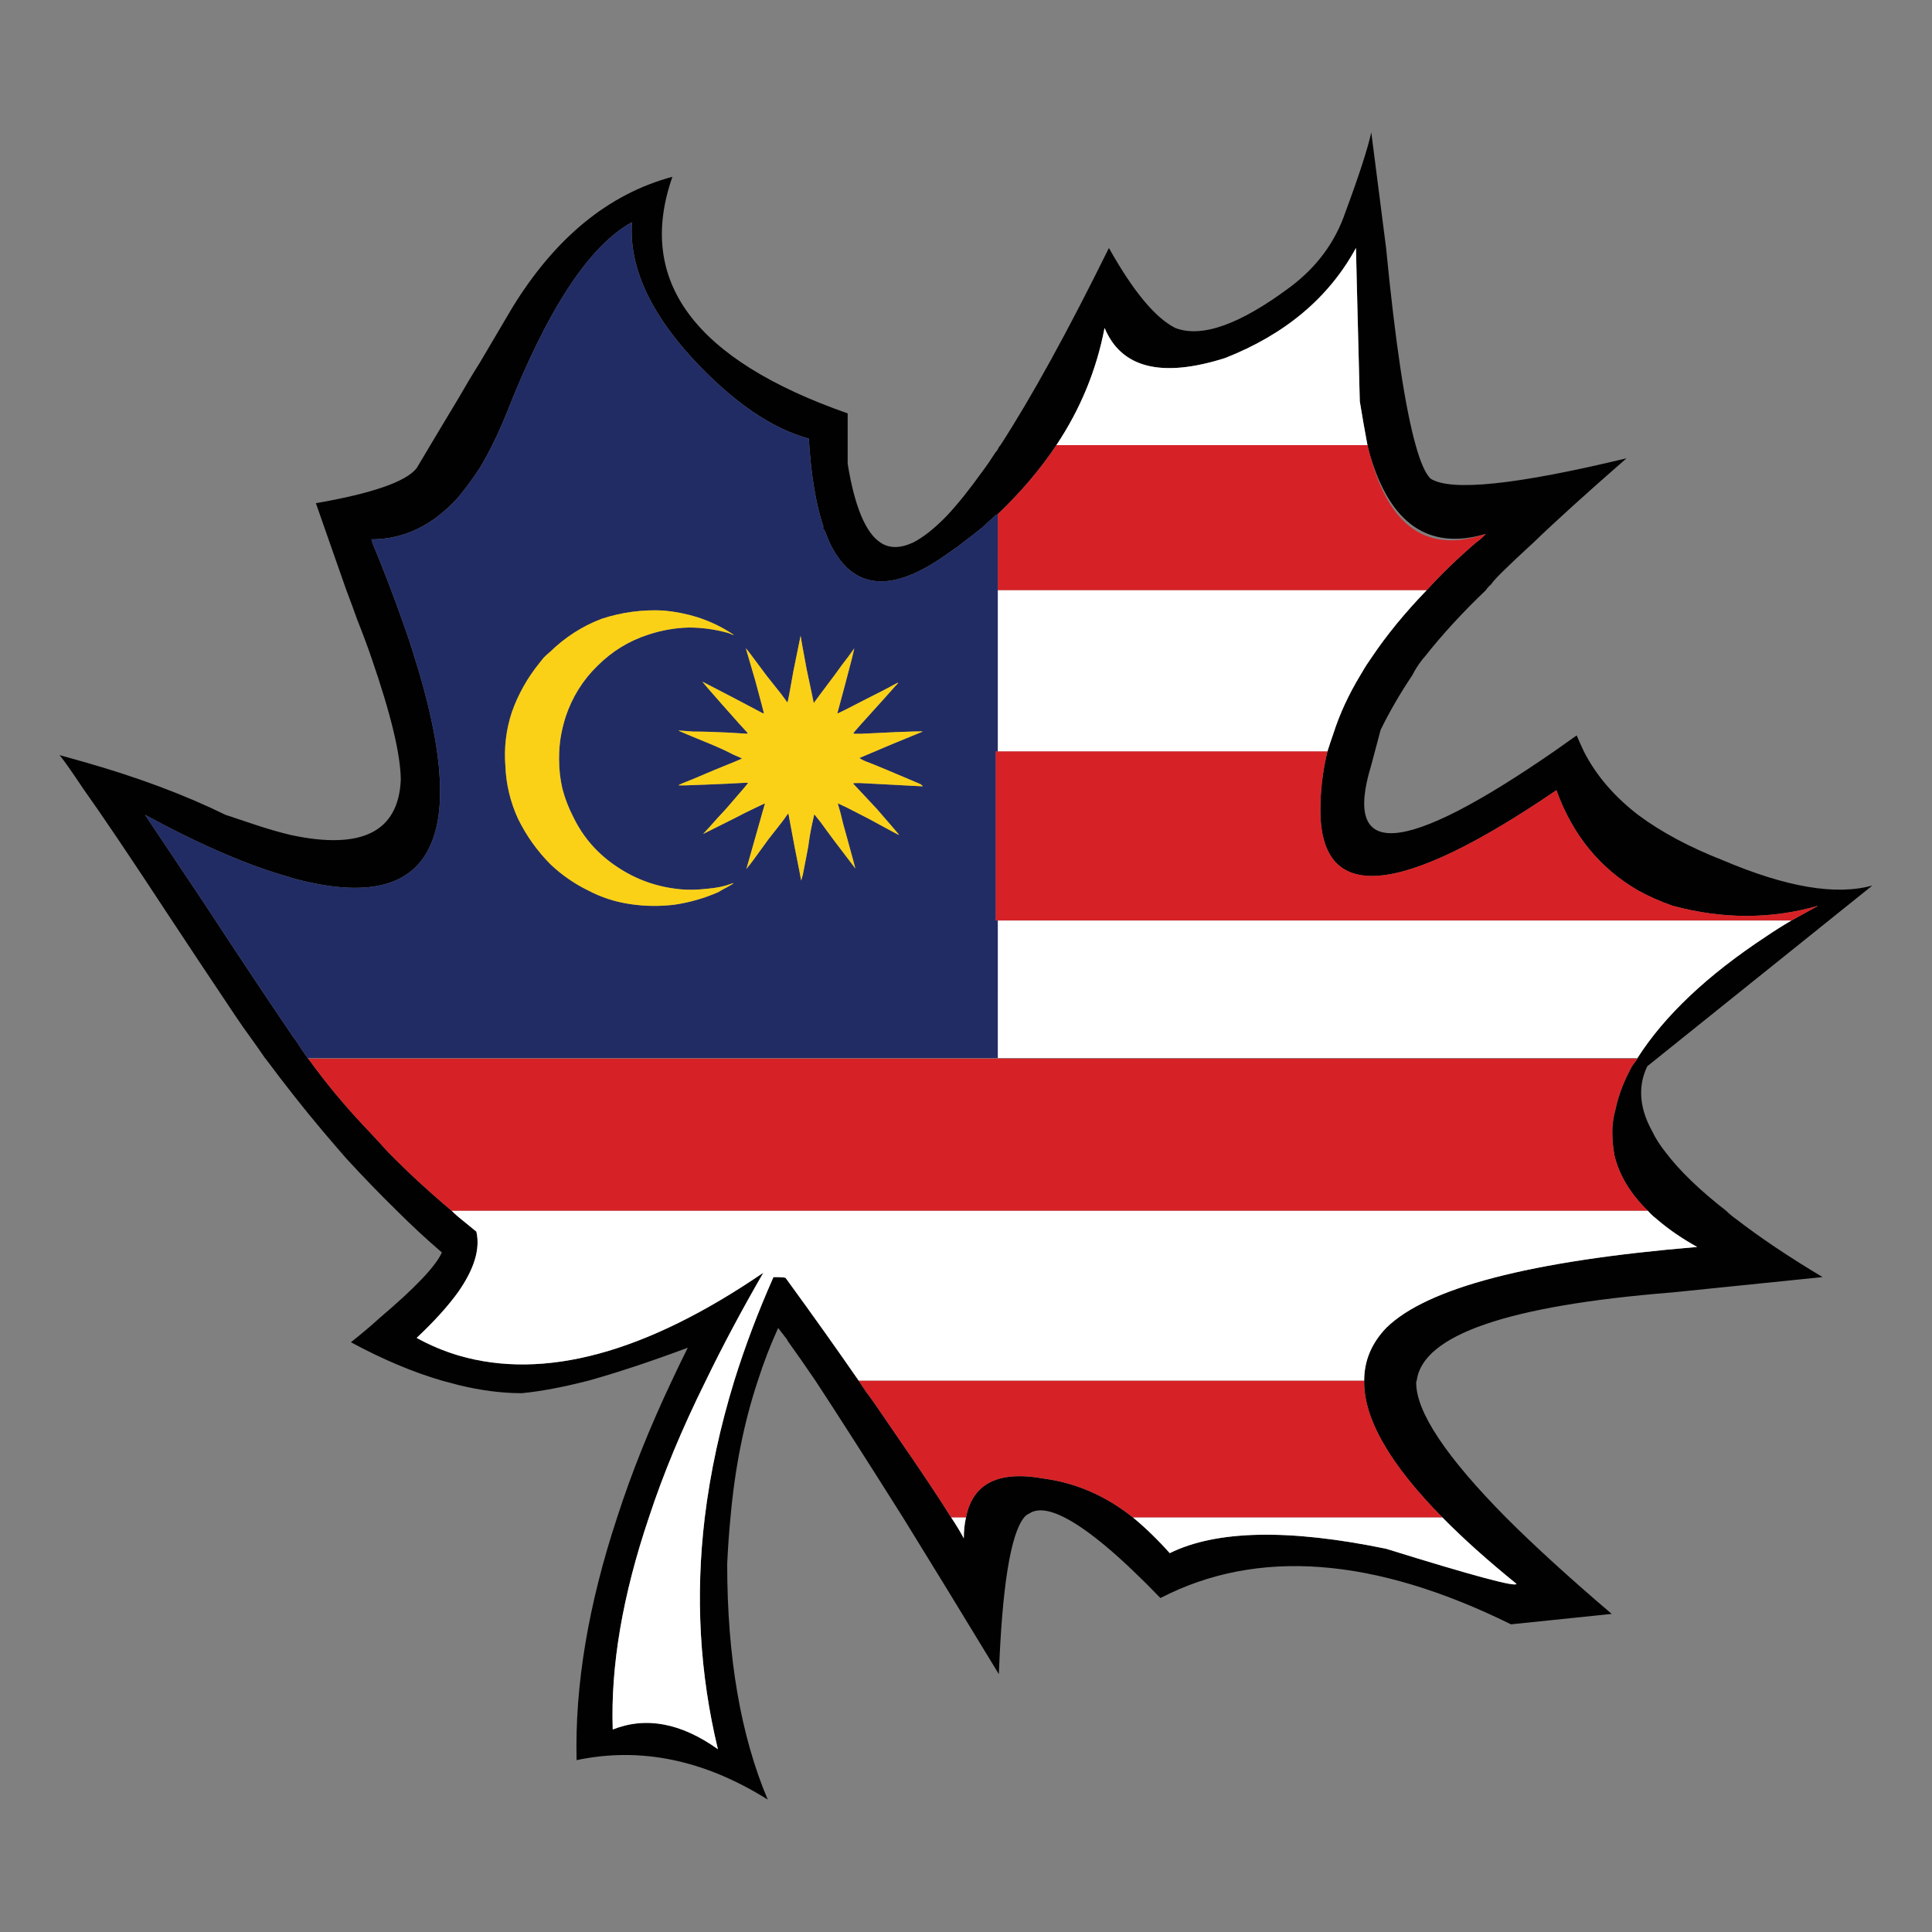 <?xml version="1.0" encoding="utf-8"?>
<!-- Generator: Adobe Illustrator 16.0.0, SVG Export Plug-In . SVG Version: 6.00 Build 0)  -->
<!DOCTYPE svg PUBLIC "-//W3C//DTD SVG 1.1//EN" "http://www.w3.org/Graphics/SVG/1.1/DTD/svg11.dtd">
<svg version="1.1" id="Layer_1" xmlns="http://www.w3.org/2000/svg" xmlns:xlink="http://www.w3.org/1999/xlink" x="0px" y="0px"
	 width="300px" height="300px" viewBox="0 0 300 300" enable-background="new 0 0 300 300" xml:space="preserve">
<rect x="0" y="0" width="300" height="300" fill="#808080" stroke="none"/>
<g>
	<path fill-rule="evenodd" clip-rule="evenodd" fill="#010101" d="M212.934,20.561l2.297,17.944
		c1.417,14.571,2.947,24.777,4.592,30.616c0.737,2.665,1.503,4.394,2.297,5.188c3.118,2.042,13.267,0.992,30.445-3.146
		c-6.235,5.442-11.056,9.808-14.458,13.096c-4.081,3.743-6.266,5.897-6.548,6.464c-0.34,0.283-0.624,0.594-0.851,0.935
		c-3.571,3.402-6.747,6.86-9.524,10.375c-0.171,0.17-0.312,0.34-0.425,0.51c-0.568,0.737-1.05,1.502-1.447,2.296
		c-1.87,2.778-3.515,5.612-4.932,8.504l-1.446,5.443c-4.536,14.798,4.934,14.089,28.405-2.126c1.133-0.794,2.296-1.616,3.486-2.466
		c0.341,0.794,0.71,1.616,1.106,2.466c1.87,3.685,4.678,6.973,8.42,9.865c3.571,2.664,7.967,5.018,13.182,7.059
		c9.865,4.196,17.604,5.498,23.217,3.912l-34.953,28.065c-1.076,2.21-1.248,4.593-0.51,7.144c0.284,0.964,0.709,1.955,1.275,2.977
		c0.51,1.076,1.218,2.184,2.126,3.316c2.154,2.835,5.272,5.84,9.355,9.016c0.453,0.451,0.963,0.877,1.529,1.275
		c3.742,2.891,8.223,5.896,13.438,9.016l-23.303,2.379c-25.569,2.041-38.809,6.605-39.715,13.693
		c-0.059,0.057-0.085,0.17-0.085,0.34c0,4.535,4.647,11.512,13.946,20.922c4.423,4.422,9.893,9.412,16.414,14.969l-15.648,1.615
		c-21.262-10.49-39.405-11.85-54.429-4.082c-6.237-6.463-11.197-10.631-14.883-12.502c-2.438-1.248-4.281-1.447-5.528-0.596
		c-0.284,0.115-0.538,0.313-0.766,0.596c-2.097,2.607-3.401,10.715-3.912,24.322c-5.612-9.242-10.572-17.35-14.883-24.322
		c-5.613-8.902-10.147-15.988-13.607-21.262c-1.701-2.494-3.146-4.564-4.337-6.209v-0.084c-0.51-0.682-0.993-1.305-1.445-1.871
		c-1.191,2.607-2.239,5.33-3.148,8.164c-2.154,6.463-3.571,13.551-4.252,21.262c-0.228,2.324-0.397,4.734-0.51,7.229
		c0,14.459,2.098,26.646,6.294,36.57c-9.865-6.182-19.758-8.223-29.681-6.125c-0.283-11.564,1.814-24.123,6.293-37.674
		c2.211-6.859,5.045-13.947,8.505-21.262c0.792-1.699,1.616-3.4,2.466-5.102c-5.784,2.152-10.915,3.854-15.395,5.102
		c-3.968,1.021-7.426,1.672-10.375,1.955c-3.119,0-6.407-0.424-9.865-1.275c-0.851-0.227-1.701-0.453-2.551-0.68
		c-4.479-1.305-9.186-3.289-14.118-5.953c1.645-1.305,3.119-2.551,4.423-3.742c5.556-4.705,8.788-8.107,9.695-10.205
		c-2.382-2.041-4.707-4.195-6.974-6.463c-2.607-2.551-5.216-5.246-7.824-8.08c-1.191-1.361-2.409-2.778-3.657-4.252
		c-3.005-3.572-5.981-7.342-8.93-11.311c-0.057,0-0.085-0.029-0.085-0.086c-0.737-1.078-1.474-2.125-2.211-3.146
		c-0.794-1.077-1.587-2.211-2.381-3.402c-3.912-5.84-7.399-11.083-10.46-15.733c-5.84-8.9-10.235-15.421-13.182-19.56
		c-1.815-2.722-3.034-4.451-3.658-5.188c1.248,0.34,2.467,0.681,3.658,1.021c8.391,2.381,15.762,5.131,22.112,8.25l4.592,1.53
		c2.042,0.68,3.913,1.22,5.613,1.616c10.942,2.325,16.612-0.51,17.009-8.504c0-3.913-1.531-10.291-4.593-19.135
		c-0.624-1.814-1.332-3.714-2.126-5.698c-0.567-1.587-1.162-3.203-1.786-4.848l-4.678-13.352c8.788-1.531,14.003-3.345,15.648-5.442
		c2.325-3.913,4.479-7.513,6.464-10.801c1.134-1.984,2.239-3.827,3.316-5.528c1.871-3.175,3.544-6.01,5.018-8.504
		c6.69-10.942,14.995-17.746,24.918-20.411c-5.671,16.159,3.402,28.406,27.214,36.74v7.824c1.077,6.634,2.777,10.716,5.103,12.246
		c1.36,0.907,3.033,0.907,5.018,0c1.586-0.794,3.343-2.183,5.272-4.167c1.701-1.815,3.543-4.111,5.527-6.889
		c0.682-0.907,1.361-1.899,2.042-2.977c0.112-0.113,0.226-0.255,0.341-0.425c0.113-0.283,0.254-0.51,0.425-0.68
		c4.876-7.541,10.489-17.746,16.838-30.616c3.742,6.69,7.173,10.829,10.292,12.416c4.081,1.588,10.006-0.51,17.773-6.292
		c4.195-3.119,7.087-7.031,8.676-11.736C211.035,27.223,212.367,23.112,212.934,20.561z M212.339,69.122
		c-0.396-2.098-0.794-4.366-1.191-6.804c-0.396-15.422-0.594-23.359-0.594-23.813c-4.196,7.71-10.972,13.409-20.326,17.094
		c-9.865,3.119-16.103,1.56-18.71-4.678c-1.248,6.521-3.742,12.587-7.485,18.2c-2.493,3.742-5.528,7.313-9.099,10.715
		c-0.115,0.057-0.229,0.114-0.341,0.17c-0.681,0.624-1.36,1.247-2.042,1.871c-0.963,0.794-1.984,1.587-3.061,2.381
		c-0.454,0.397-0.879,0.709-1.276,0.936c-0.454,0.34-0.851,0.624-1.191,0.851c-8.618,6.18-14.685,5.584-18.2-1.787
		c-0.226-0.566-0.481-1.19-0.764-1.871c-0.113-0.169-0.228-0.312-0.34-0.425l0.085-0.084h0.084
		c-1.191-3.516-1.955-8.107-2.295-13.777c-5.84-1.587-11.878-5.755-18.115-12.502c-6.689-7.313-9.809-14.344-9.355-21.091
		C91.49,38.137,84.998,48.03,78.647,64.189c-1.304,3.231-2.693,6.066-4.167,8.505c-1.077,1.644-2.183,3.146-3.316,4.507
		c-3.913,4.366-8.42,6.549-13.522,6.549c0.114,0.113,0.17,0.283,0.17,0.51c1.813,4.366,3.402,8.505,4.762,12.417
		c0.68,1.87,1.275,3.657,1.786,5.357c4.195,13.323,5.074,22.934,2.636,28.83c-2.778,6.862-10.035,8.675-21.771,5.443
		c-0.057-0.056-0.114-0.084-0.17-0.084c-6.35-1.759-13.862-4.99-22.537-9.695c3.345,4.99,6.378,9.524,9.1,13.607
		c5.839,8.902,10.29,15.59,13.352,20.071c0.284,0.453,0.624,0.936,1.021,1.446c0.567,0.907,1.163,1.786,1.787,2.636
		c0,0.057,0.028,0.086,0.084,0.086c2.722,3.798,5.869,7.568,9.44,11.311c1.021,1.076,2.013,2.153,2.977,3.23
		c3.005,3.063,6.293,6.096,9.866,9.102c0.339,0.339,0.68,0.65,1.021,0.936c0.963,0.792,1.899,1.559,2.807,2.295
		c0.624,2.666-0.313,5.783-2.807,9.355c-1.588,2.211-3.742,4.592-6.464,7.145c2.042,1.133,4.196,2.041,6.464,2.721
		c13.323,3.912,29.113-0.369,47.37-12.842c-3.344,5.783-6.32,11.367-8.93,16.754c-3.686,7.428-6.633,14.516-8.845,21.262
		c-4.081,12.076-5.953,23.047-5.612,32.912c5.161-2.041,10.602-1.02,16.33,3.061c-2.835-11.734-3.515-23.727-2.042-35.973
		c0.851-6.975,2.38-14.063,4.593-21.262c1.645-5.273,3.656-10.604,6.038-15.988c0-0.057,0.028-0.084,0.084-0.084
		c1.248,0,1.87,0.055,1.87,0.168c4.252,5.84,8.023,11.141,11.312,15.904c0.397,0.623,0.794,1.221,1.191,1.787
		c0.51,0.678,1.02,1.389,1.53,2.125c1.191,1.758,2.297,3.373,3.317,4.848c3.573,5.16,6.351,9.326,8.335,12.502
		c0.792,1.189,1.445,2.268,1.955,3.23c0-1.189,0.113-2.268,0.34-3.23c1.021-5.33,5.074-7.342,12.162-6.039
		c4.988,0.682,9.582,2.693,13.776,6.039c1.929,1.588,3.827,3.43,5.699,5.527c7.256-3.572,18.454-3.799,33.593-0.68
		c13.494,4.195,20.24,6.01,20.24,5.443c-4.48-3.631-8.307-7.061-11.481-10.291c-8.221-8.334-12.273-15.42-12.16-21.262
		c0-3.063,1.133-5.783,3.401-8.164c6.292-6.236,22.395-10.432,48.305-12.586c-2.437-1.361-4.536-2.808-6.293-4.338
		c-0.511-0.398-0.964-0.824-1.36-1.275c-2.722-2.664-4.45-5.527-5.188-8.591c-0.227-1.189-0.341-2.438-0.341-3.741
		c0-1.078,0.171-2.238,0.51-3.488c0.455-2.152,1.306-4.365,2.552-6.632c0.284-0.397,0.567-0.794,0.851-1.19v-0.086
		c4.195-6.576,10.857-12.871,19.985-18.88c1.249-0.851,2.551-1.671,3.913-2.465c1.36-0.737,2.749-1.503,4.166-2.297
		c-7.313,2.098-14.853,2.098-22.622,0c-1.928-0.68-3.712-1.474-5.356-2.38c-5.953-3.458-10.179-8.647-12.672-15.564
		c-24.436,16.668-36.654,17.69-36.654,3.061c0-3.061,0.369-6.094,1.104-9.099c0.284-0.908,0.597-1.843,0.936-2.807
		c0.963-3.005,2.354-6.01,4.167-9.014c0.115-0.17,0.198-0.312,0.256-0.425c0.454-0.794,0.964-1.587,1.53-2.381
		c2.325-3.458,5.159-6.917,8.504-10.375c2.27-2.495,4.82-4.961,7.654-7.399c0.568-0.397,1.078-0.85,1.531-1.36
		c-8.845,2.608-14.854-1.53-18.028-12.417C212.566,70.028,212.452,69.575,212.339,69.122z"/>
	<path fill-rule="evenodd" clip-rule="evenodd" fill="#D62226" d="M212.339,69.122c0.113,0.454,0.228,0.907,0.341,1.36
		c3.003,11.396,9.015,15.535,18.028,12.417c-0.453,0.51-0.963,0.963-1.531,1.36c-2.834,2.438-5.385,4.904-7.654,7.399h-66.589
		V79.837c3.57-3.402,6.605-6.973,9.099-10.715H212.339z M154.934,116.662h51.196c-0.735,3.005-1.104,6.038-1.104,9.099
		c0,14.629,12.219,13.607,36.654-3.061c2.493,6.917,6.719,12.105,12.672,15.564c1.645,0.907,3.429,1.701,5.356,2.38
		c7.77,2.098,15.309,2.098,22.622,0c-1.417,0.794-2.806,1.56-4.166,2.297h-123.23h-0.341v-26.279H154.934z M255.882,188.016H70.143
		c-3.572-3.006-6.86-6.039-9.866-9.102c-0.963-1.077-1.956-2.154-2.977-3.23c-3.571-3.742-6.718-7.513-9.44-11.311h206.405
		c-0.283,0.396-0.566,0.793-0.851,1.19c-1.246,2.267-2.097,4.479-2.552,6.632c-0.339,1.25-0.51,2.41-0.51,3.488
		c0,1.303,0.114,2.552,0.341,3.741C251.432,182.488,253.16,185.352,255.882,188.016z M150,235.641h-2.295
		c-1.985-3.176-4.762-7.342-8.335-12.502c-1.02-1.475-2.126-3.09-3.317-4.848c-0.51-0.736-1.02-1.447-1.53-2.125
		c-0.397-0.566-0.794-1.164-1.191-1.787h78.498c-0.113,5.842,3.939,12.928,12.16,21.262h-48.051
		c-4.194-3.346-8.788-5.357-13.776-6.039C155.074,228.299,151.021,230.311,150,235.641z"/>
	<path fill-rule="evenodd" clip-rule="evenodd" fill="#FFFFFF" d="M221.522,91.659c-3.345,3.458-6.179,6.917-8.504,10.375
		c-0.566,0.794-1.076,1.587-1.53,2.381c-0.058,0.114-0.141,0.255-0.256,0.425c-1.813,3.004-3.204,6.009-4.167,9.014
		c-0.339,0.964-0.651,1.899-0.936,2.807h-51.196V91.659H221.522z M212.339,69.122h-48.307c3.743-5.613,6.237-11.68,7.485-18.2
		c2.607,6.237,8.845,7.796,18.71,4.678c9.354-3.685,16.13-9.383,20.326-17.094c0,0.453,0.197,8.391,0.594,23.813
		C211.545,64.755,211.942,67.023,212.339,69.122z M254.266,164.287h-99.332v-21.346h123.23c-1.362,0.794-2.664,1.615-3.913,2.465
		C265.123,151.416,258.461,157.711,254.266,164.287z M70.143,188.016h185.739c0.396,0.451,0.85,0.877,1.36,1.275
		c1.757,1.53,3.856,2.977,6.293,4.338c-25.91,2.154-42.013,6.35-48.305,12.586c-2.269,2.381-3.401,5.102-3.401,8.164h-78.498
		c-3.289-4.764-7.06-10.064-11.312-15.904c0-0.113-0.623-0.168-1.87-0.168c-0.057,0-0.084,0.027-0.084,0.084
		c-2.382,5.385-4.394,10.715-6.038,15.988c-2.212,7.199-3.742,14.287-4.593,21.262c-1.473,12.246-0.794,24.238,2.042,35.973
		c-5.728-4.08-11.169-5.102-16.33-3.061c-0.341-9.865,1.531-20.836,5.612-32.912c2.212-6.746,5.159-13.834,8.845-21.262
		c2.609-5.387,5.586-10.971,8.93-16.754c-18.256,12.473-34.046,16.754-47.37,12.842c-2.268-0.68-4.422-1.588-6.464-2.721
		c2.722-2.553,4.876-4.934,6.464-7.145c2.494-3.572,3.43-6.689,2.807-9.355c-0.907-0.736-1.843-1.503-2.807-2.295
		C70.823,188.666,70.482,188.354,70.143,188.016z M175.938,235.641h48.051c3.175,3.23,7.001,6.66,11.481,10.291
		c0,0.566-6.746-1.248-20.24-5.443c-15.139-3.119-26.337-2.893-33.593,0.68C179.766,239.07,177.867,237.229,175.938,235.641z
		 M147.705,235.641H150c-0.228,0.963-0.34,2.041-0.34,3.23C149.149,237.908,148.497,236.83,147.705,235.641z"/>
	<path fill-rule="evenodd" clip-rule="evenodd" fill="#222C64" d="M154.934,164.287H47.776c-0.624-0.85-1.219-1.729-1.787-2.636
		c-0.397-0.511-0.737-0.993-1.021-1.446c-3.062-4.48-7.512-11.169-13.352-20.071c-2.722-4.083-5.755-8.617-9.1-13.607
		c8.675,4.706,16.187,7.936,22.537,9.695c0.056,0,0.113,0.028,0.17,0.084c11.736,3.232,18.993,1.419,21.771-5.443
		c2.438-5.896,1.559-15.507-2.636-28.83c-0.511-1.701-1.106-3.487-1.786-5.357c-1.36-3.913-2.949-8.051-4.762-12.417
		c0-0.227-0.057-0.397-0.17-0.51c5.103,0,9.61-2.183,13.522-6.549c1.134-1.36,2.239-2.863,3.316-4.507
		c1.474-2.438,2.864-5.273,4.167-8.505c6.35-16.159,12.842-26.052,19.475-29.681c-0.454,6.747,2.666,13.778,9.355,21.091
		c6.237,6.747,12.275,10.915,18.115,12.502c0.34,5.67,1.104,10.262,2.295,13.777h-0.084l-0.085,0.084
		c0.113,0.114,0.228,0.256,0.34,0.425c0.283,0.681,0.539,1.305,0.764,1.871c3.515,7.371,9.583,7.966,18.2,1.787
		c0.34-0.227,0.737-0.511,1.191-0.851c0.397-0.227,0.822-0.539,1.276-0.936c1.076-0.794,2.098-1.587,3.061-2.381
		c0.682-0.624,1.361-1.248,2.042-1.871c0.112-0.057,0.226-0.113,0.341-0.17v11.822v25.003h-0.341v26.279h0.341V164.287z
		 M113.687,108.242l-4.593-2.381c-0.057,0,0.993,1.219,3.146,3.657c2.156,2.438,3.375,3.799,3.657,4.082
		c0.057,0.057,0.113,0.114,0.169,0.17c0,0.056,0,0.114,0,0.17l-2.721-0.17c-2.211-0.114-4.109-0.17-5.697-0.17l-2.297-0.17
		c0,0.058,1.673,0.766,5.018,2.126c1.36,0.567,2.523,1.106,3.487,1.616l1.36,0.595c0,0.057-1.417,0.652-4.252,1.786
		c-2.777,1.191-4.478,1.899-5.103,2.126l-0.51,0.255c0.058,0.057,1.391,0.029,3.998-0.085c2.834-0.114,4.678-0.198,5.528-0.255
		c0.85-0.057,1.275-0.057,1.275,0s-1.134,1.389-3.402,3.997c-0.963,1.02-1.813,1.956-2.551,2.807l-1.021,1.105l4.762-2.381
		c1.306-0.68,2.438-1.248,3.402-1.701l1.447-0.68l-2.892,10.205l0.256-0.34c0.226-0.226,1.276-1.645,3.146-4.252
		c1.757-2.21,2.694-3.43,2.807-3.657l0.254-0.34c0.058,0,0.084,0.028,0.084,0.085l0.937,5.018c0.679,3.402,1.02,5.159,1.02,5.272
		l0.256-0.85c0.113-0.625,0.395-2.098,0.85-4.422c0.169-1.306,0.369-2.467,0.595-3.487l0.34-1.531l1.02,1.276
		c0.566,0.793,1.276,1.757,2.126,2.892l3.232,4.252c0-0.057-0.453-1.731-1.36-5.018c-0.398-1.361-0.709-2.551-0.937-3.572
		c-0.283-0.964-0.425-1.474-0.425-1.53l1.447,0.68c0.907,0.453,2.011,1.021,3.317,1.701c3.118,1.701,4.704,2.551,4.762,2.551
		c0-0.057-1.163-1.417-3.486-4.082l-3.658-3.913c0-0.056,0.113-0.084,0.34-0.084c0.284,0,0.539,0,0.766,0
		c2.096,0.113,4.252,0.227,6.463,0.34l3.231,0.17c0-0.056-0.113-0.17-0.339-0.339l-5.018-2.126
		c-1.759-0.737-2.948-1.219-3.573-1.446c-0.623-0.284-0.907-0.454-0.851-0.511c0.113-0.057,1.787-0.765,5.018-2.126l4.762-1.956
		c-0.057-0.057-1.445-0.028-4.166,0.085l-5.358,0.255c-0.625,0-0.994,0-1.106,0s-0.141-0.056-0.084-0.17
		c0.058-0.114,1.729-1.984,5.018-5.613c0.51-0.567,0.963-1.077,1.361-1.532c0.397-0.396,0.566-0.594,0.51-0.594
		c0-0.058-0.452,0.169-1.36,0.68c-0.963,0.51-2.068,1.077-3.317,1.701c-3.174,1.645-4.762,2.438-4.762,2.381l1.191-4.423
		c0.794-2.948,1.276-4.848,1.445-5.698l-0.851,1.191c-0.623,0.794-1.36,1.786-2.21,2.977c-0.851,1.133-1.616,2.154-2.296,3.061
		l-0.935,1.276c0-0.057-0.369-1.814-1.106-5.272c-0.625-3.345-0.935-5.074-0.935-5.188l-1.106,5.443
		c-0.566,3.232-0.879,4.876-0.936,4.933l-0.935-1.275c-0.623-0.794-1.39-1.758-2.297-2.892c-2.096-2.834-3.174-4.252-3.23-4.252
		l1.445,4.934c0.909,3.344,1.361,5.074,1.361,5.188l-0.254-0.085C118.136,110.595,116.578,109.773,113.687,108.242z M78.477,118.958
		c0.114,2.835,0.766,5.557,1.956,8.165c1.304,2.664,3.005,5.045,5.103,7.144c1.757,1.644,3.686,2.977,5.783,3.998
		c2.042,1.076,4.224,1.786,6.549,2.126c2.268,0.339,4.564,0.369,6.888,0.085c2.324-0.341,4.593-0.992,6.804-1.957
		c0.341-0.228,0.792-0.481,1.36-0.766c0.625-0.339,0.936-0.538,0.936-0.595c0-0.056-0.113-0.028-0.341,0.085
		c-1.076,0.397-2.324,0.653-3.741,0.766c-1.531,0.169-2.892,0.199-4.083,0.084c-3.628-0.34-6.917-1.503-9.865-3.486
		c-3.005-1.983-5.273-4.564-6.804-7.739c-0.737-1.417-1.305-2.892-1.701-4.422c-0.34-1.474-0.511-3.005-0.511-4.593
		c0-1.248,0.085-2.381,0.255-3.402c0.17-1.021,0.425-2.07,0.766-3.147c1.021-3.062,2.665-5.697,4.934-7.909
		c2.267-2.267,4.903-3.883,7.908-4.848c2.042-0.68,4.139-1.049,6.293-1.105c2.042,0,4.083,0.284,6.123,0.851l0.851,0.34
		c0-0.056-0.282-0.255-0.851-0.595c-1.473-0.907-3.089-1.645-4.847-2.211c-1.645-0.511-3.374-0.851-5.188-1.021
		c-3.289-0.17-6.493,0.255-9.611,1.276c-3.005,1.134-5.697,2.863-8.079,5.188c-0.283,0.227-0.595,0.511-0.936,0.851
		c-0.283,0.34-0.51,0.624-0.68,0.85c-1.871,2.325-3.289,4.848-4.252,7.569C78.591,113.26,78.25,116.067,78.477,118.958z"/>
	<path fill-rule="evenodd" clip-rule="evenodd" fill="#FBD118" d="M78.477,118.958c-0.227-2.891,0.114-5.698,1.021-8.419
		c0.963-2.721,2.381-5.245,4.252-7.569c0.17-0.227,0.397-0.51,0.68-0.85c0.341-0.34,0.652-0.624,0.936-0.851
		c2.382-2.325,5.074-4.054,8.079-5.188c3.118-1.021,6.322-1.446,9.611-1.276c1.814,0.17,3.543,0.51,5.188,1.021
		c1.757,0.566,3.374,1.304,4.847,2.211c0.568,0.34,0.851,0.539,0.851,0.595l-0.851-0.34c-2.04-0.566-4.081-0.851-6.123-0.851
		c-2.154,0.057-4.252,0.425-6.293,1.105c-3.005,0.964-5.641,2.581-7.908,4.848c-2.269,2.212-3.913,4.848-4.934,7.909
		c-0.34,1.077-0.595,2.126-0.766,3.147c-0.169,1.021-0.255,2.154-0.255,3.402c0,1.588,0.17,3.119,0.511,4.593
		c0.396,1.53,0.963,3.005,1.701,4.422c1.53,3.174,3.799,5.755,6.804,7.739c2.948,1.983,6.237,3.146,9.865,3.486
		c1.191,0.115,2.551,0.085,4.083-0.084c1.417-0.113,2.665-0.369,3.741-0.766c0.228-0.113,0.341-0.141,0.341-0.085
		c0,0.057-0.311,0.256-0.936,0.595c-0.568,0.284-1.02,0.538-1.36,0.766c-2.211,0.965-4.479,1.616-6.804,1.957
		c-2.324,0.284-4.621,0.254-6.888-0.085c-2.325-0.34-4.508-1.05-6.549-2.126c-2.097-1.021-4.026-2.354-5.783-3.998
		c-2.098-2.098-3.799-4.48-5.103-7.144C79.243,124.515,78.591,121.793,78.477,118.958z M113.687,108.242
		c2.892,1.531,4.45,2.353,4.677,2.467l0.254,0.085c0-0.114-0.452-1.843-1.361-5.188l-1.445-4.934c0.057,0,1.134,1.418,3.23,4.252
		c0.907,1.134,1.674,2.098,2.297,2.892l0.935,1.275c0.057-0.056,0.369-1.701,0.936-4.933l1.106-5.443
		c0,0.114,0.311,1.843,0.935,5.188c0.738,3.458,1.106,5.216,1.106,5.272l0.935-1.276c0.68-0.907,1.445-1.928,2.296-3.061
		c0.85-1.191,1.588-2.183,2.21-2.977l0.851-1.191c-0.169,0.851-0.651,2.75-1.445,5.698l-1.191,4.423
		c0,0.056,1.588-0.737,4.762-2.381c1.25-0.624,2.354-1.191,3.317-1.701c0.909-0.511,1.36-0.738,1.36-0.68
		c0.057,0-0.113,0.198-0.51,0.594c-0.397,0.455-0.851,0.964-1.361,1.532c-3.289,3.628-4.959,5.499-5.018,5.613
		c-0.057,0.114-0.028,0.17,0.084,0.17s0.482,0,1.106,0l5.358-0.255c2.721-0.114,4.109-0.142,4.166-0.085l-4.762,1.956
		c-3.231,1.361-4.905,2.069-5.018,2.126c-0.057,0.057,0.228,0.227,0.851,0.511c0.625,0.227,1.813,0.708,3.573,1.446l5.018,2.126
		c0.226,0.169,0.339,0.283,0.339,0.339l-3.231-0.17c-2.211-0.113-4.367-0.227-6.463-0.34c-0.228,0-0.482,0-0.766,0
		c-0.228,0-0.34,0.028-0.34,0.084l3.658,3.913c2.324,2.665,3.486,4.025,3.486,4.082c-0.058,0-1.645-0.85-4.762-2.551
		c-1.306-0.68-2.41-1.248-3.317-1.701l-1.447-0.68c0,0.056,0.143,0.566,0.425,1.53c0.228,1.021,0.538,2.211,0.937,3.572
		c0.907,3.287,1.36,4.961,1.36,5.018l-3.232-4.252c-0.851-1.134-1.56-2.099-2.126-2.892l-1.02-1.276l-0.34,1.531
		c-0.226,1.021-0.425,2.182-0.595,3.487c-0.455,2.324-0.737,3.797-0.85,4.422l-0.256,0.85c0-0.113-0.341-1.87-1.02-5.272
		l-0.937-5.018c0-0.057-0.026-0.085-0.084-0.085l-0.254,0.34c-0.113,0.227-1.05,1.446-2.807,3.657
		c-1.87,2.608-2.92,4.026-3.146,4.252l-0.256,0.34l2.892-10.205l-1.447,0.68c-0.963,0.453-2.096,1.021-3.402,1.701l-4.762,2.381
		l1.021-1.105c0.738-0.851,1.588-1.787,2.551-2.807c2.268-2.608,3.402-3.94,3.402-3.997s-0.425-0.057-1.275,0
		c-0.851,0.057-2.694,0.141-5.528,0.255c-2.607,0.114-3.94,0.142-3.998,0.085l0.51-0.255c0.625-0.227,2.325-0.935,5.103-2.126
		c2.835-1.134,4.252-1.729,4.252-1.786l-1.36-0.595c-0.964-0.51-2.126-1.049-3.487-1.616c-3.345-1.36-5.018-2.069-5.018-2.126
		l2.297,0.17c1.588,0,3.486,0.057,5.697,0.17l2.721,0.17c0-0.056,0-0.114,0-0.17c-0.056-0.057-0.113-0.114-0.169-0.17
		c-0.282-0.283-1.501-1.645-3.657-4.082c-2.153-2.438-3.203-3.657-3.146-3.657L113.687,108.242z"/>
</g>
</svg>
